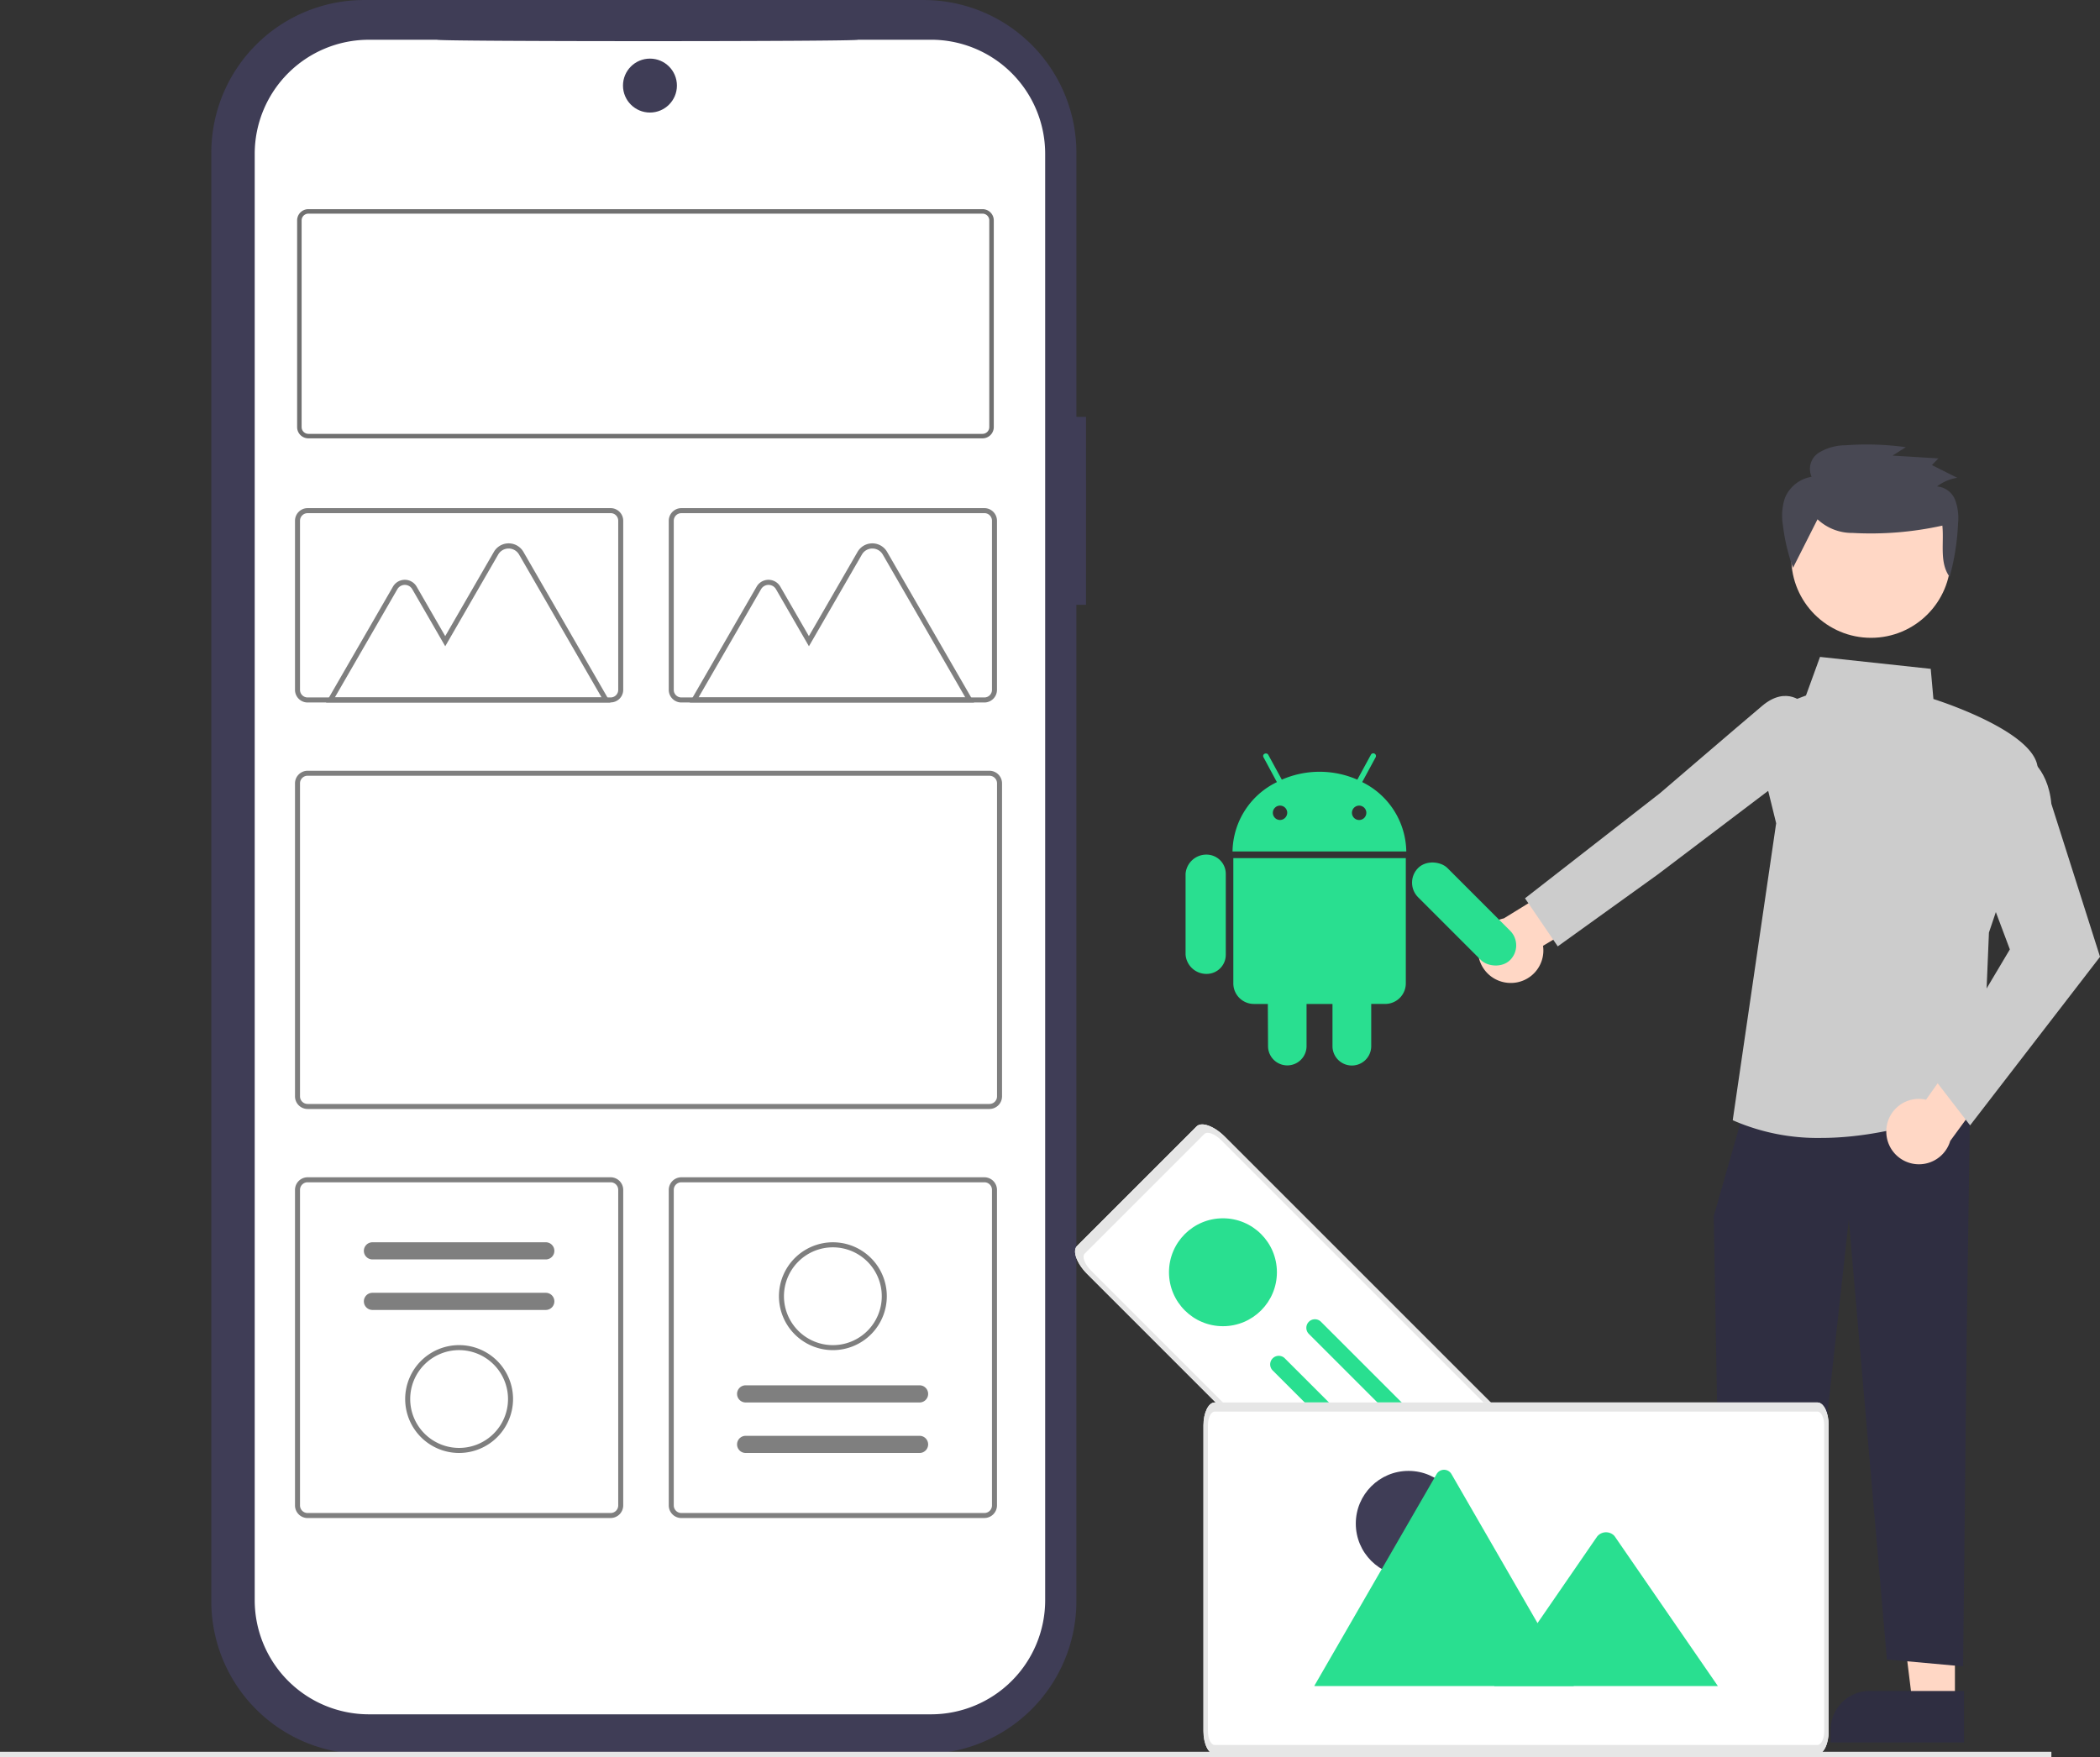 <svg xmlns="http://www.w3.org/2000/svg" width="233.618" height="195.494" viewBox="0 0 233.618 195.494">
  <rect x="0" y="0" width="233.618" height="195.494" fill="#333333" stroke="none"/>
  <g id="COMT" transform="translate(0 0)">
    <path id="Path_663" data-name="Path 663" d="M377.59,161.431h-1.072V132.055a17,17,0,0,0-17-17H297.279a17,17,0,0,0-17,17h0V293.213a17,17,0,0,0,17,17h62.237a17,17,0,0,0,17-17h0V182.341h1.072Z" transform="translate(-256.772 -115.053)" fill="#3f3d56"/>
    <path id="Path_664" data-name="Path 664" d="M371.588,130.21h-8.124c.115.207-46.747.207-46.824,0h-7.588a12.7,12.7,0,0,0-12.7,12.7V303.829a12.7,12.7,0,0,0,12.7,12.7h62.536a12.7,12.7,0,0,0,12.7-12.7h0V142.907a12.7,12.7,0,0,0-12.7-12.7Z" transform="translate(-268.016 -125.787)" fill="#fff"/>
    <path id="Path_667" data-name="Path 667" d="M389.434,446.533H313.578a1.406,1.406,0,0,1-1.4-1.4V410.3a1.406,1.406,0,0,1,1.4-1.4h75.856a1.406,1.406,0,0,1,1.4,1.4v34.831a1.406,1.406,0,0,1-1.4,1.4Zm-75.856-37.078a.844.844,0,0,0-.843.843v34.831a.844.844,0,0,0,.843.843h75.856a.844.844,0,0,0,.843-.843V410.3a.844.844,0,0,0-.843-.843Z" transform="translate(-279.36 -323.142)" fill="#7f7f7f"/>
    <path id="Path_668" data-name="Path 668" d="M489.773,330.4H456.06a1.406,1.406,0,0,1-1.4-1.4V310.175a1.406,1.406,0,0,1,1.4-1.4h33.713a1.406,1.406,0,0,1,1.4,1.4v18.817A1.406,1.406,0,0,1,489.773,330.4Zm-33.714-21.064a.844.844,0,0,0-.843.843v18.817a.844.844,0,0,0,.843.843h33.714a.844.844,0,0,0,.843-.843V310.175a.844.844,0,0,0-.843-.843Z" transform="translate(-380.262 -252.238)" fill="#7f7f7f"/>
    <path id="Path_669" data-name="Path 669" d="M347.292,601.811H313.578a1.406,1.406,0,0,1-1.4-1.4V565.295a1.406,1.406,0,0,1,1.4-1.4h33.714a1.406,1.406,0,0,1,1.4,1.4v35.112a1.406,1.406,0,0,1-1.4,1.4Zm-33.714-37.359a.844.844,0,0,0-.843.843v35.112a.844.844,0,0,0,.843.843h33.714a.844.844,0,0,0,.843-.843V565.295a.844.844,0,0,0-.843-.843Z" transform="translate(-279.36 -432.906)" fill="#7f7f7f"/>
    <path id="Path_670" data-name="Path 670" d="M489.773,601.811H456.06a1.406,1.406,0,0,1-1.4-1.4V565.295a1.406,1.406,0,0,1,1.4-1.4h33.713a1.406,1.406,0,0,1,1.4,1.4v35.111a1.406,1.406,0,0,1-1.4,1.4ZM456.06,564.452a.844.844,0,0,0-.843.843v35.112a.844.844,0,0,0,.843.843h33.713a.844.844,0,0,0,.843-.843V565.295a.844.844,0,0,0-.843-.843Z" transform="translate(-380.262 -432.906)" fill="#7f7f7f"/>
    <g id="Group_37" data-name="Group 37" transform="translate(119.597 125.104)">
      <path id="Path_703" data-name="Path 703" d="M662.2,611.686,610.917,560.4c-1.18-1.18-1.691-2.58-1.144-3.13l13.306-13.305c.55-.547,1.95-.035,3.13,1.143L677.5,596.394c1.179,1.18,1.691,2.58,1.144,3.13l-13.305,13.305C664.785,613.377,663.385,612.865,662.2,611.686Z" transform="translate(-609.554 -543.744)" fill="#fff"/>
      <circle id="Ellipse_88" data-name="Ellipse 88" cx="6.003" cy="6.003" r="6.003" transform="translate(10.449 10.449)" fill="#29df90" opacity="0.997"/>
      <path id="Path_703-2" data-name="Path 703" d="M662.2,611.686,610.917,560.4c-1.18-1.18-1.691-2.58-1.144-3.13l13.306-13.305c.55-.547,1.95-.035,3.13,1.143L677.5,596.394c1.179,1.18,1.691,2.58,1.144,3.13l-13.305,13.305C664.785,613.377,663.385,612.865,662.2,611.686ZM625.812,545.5c-.708-.708-1.549-1.014-1.878-.686l-13.305,13.305c-.329.329-.021,1.17.686,1.878L662.6,611.289c.708.708,1.548,1.014,1.878.686l13.305-13.305c.329-.329.021-1.17-.686-1.878Z" transform="translate(-609.554 -543.744)" fill="#e6e6e6"/>
      <path id="Path_705" data-name="Path 705" d="M699.313,618.288a.954.954,0,0,0-1.349,1.349l32.216,32.216a.954.954,0,0,0,1.349-1.349Z" transform="translate(-671.966 -596.336)" fill="#29df90"/>
      <path id="Path_706" data-name="Path 706" d="M685.448,632.153A.954.954,0,0,0,684.1,633.5l32.216,32.216a.954.954,0,0,0,1.349-1.349Z" transform="translate(-662.147 -606.155)" fill="#29df90"/>
    </g>
    <path id="Path_677" data-name="Path 677" d="M355.664,339.936H324.038l7.442-12.892a1.52,1.52,0,0,1,2.633,0l3.179,5.507,5.407-9.364a1.9,1.9,0,0,1,3.3,0Zm-30.653-.562H354.69l-9.183-15.9a1.341,1.341,0,0,0-2.322,0l-5.892,10.206-3.666-6.35a.958.958,0,0,0-1.659,0Z" transform="translate(-287.763 -261.773)" fill="#7f7f7f"/>
    <path id="Path_678" data-name="Path 678" d="M494.3,339.936H462.669l7.442-12.892a1.52,1.52,0,0,1,2.633,0l3.179,5.507,5.407-9.364a1.9,1.9,0,0,1,3.3,0Zm-30.653-.562h29.679l-9.183-15.9a1.341,1.341,0,0,0-2.322,0l-5.893,10.206-3.666-6.35a.958.958,0,0,0-1.659,0Z" transform="translate(-385.937 -261.773)" fill="#7f7f7f"/>
    <path id="Path_679" data-name="Path 679" d="M347.292,330.4H313.578a1.406,1.406,0,0,1-1.4-1.4V310.175a1.406,1.406,0,0,1,1.4-1.4h33.714a1.406,1.406,0,0,1,1.4,1.4v18.817a1.406,1.406,0,0,1-1.4,1.4Zm-33.714-21.064a.844.844,0,0,0-.843.843v18.817a.844.844,0,0,0,.843.843h33.714a.844.844,0,0,0,.843-.843V310.175a.844.844,0,0,0-.843-.843Z" transform="translate(-279.36 -252.238)" fill="#7f7f7f"/>
    <path id="Path_680" data-name="Path 680" d="M339.29,588.7a.954.954,0,0,0,0,1.907h19.346a.954.954,0,0,0,0-1.907Z" transform="translate(-297.888 -450.478)" fill="#7f7f7f"/>
    <path id="Path_681" data-name="Path 681" d="M339.29,607.956a.954.954,0,0,0,0,1.907h19.346a.954.954,0,0,0,0-1.907Z" transform="translate(-297.888 -464.113)" fill="#7f7f7f"/>
    <path id="Path_682" data-name="Path 682" d="M360.184,639.886a6,6,0,1,1,6-6h0a6.01,6.01,0,0,1-6,6Zm0-11.444a5.441,5.441,0,1,0,5.441,5.441h0a5.448,5.448,0,0,0-5.441-5.44Z" transform="translate(-309.109 -478.222)" fill="#7f7f7f"/>
    <path id="Path_683" data-name="Path 683" d="M501.116,664.393a.954.954,0,0,0,0-1.907H481.768a.954.954,0,1,0,0,1.907Z" transform="translate(-398.787 -502.729)" fill="#7f7f7f"/>
    <path id="Path_684" data-name="Path 684" d="M501.116,645.137a.954.954,0,0,0,0-1.907H481.768a.954.954,0,1,0,0,1.907Z" transform="translate(-398.787 -489.093)" fill="#7f7f7f"/>
    <g id="Group_40" data-name="Group 40" transform="translate(131.891 49.455)">
      <path id="Path_686" data-name="Path 686" d="M863.353,724.684h-4.724l-2.247-18.22h6.972Z" transform="translate(-796.644 -584.644)" fill="#a0616a"/>
      <path id="Path_687" data-name="Path 687" d="M837.21,764.272h10.5v5.736H832.865v-1.391a4.344,4.344,0,0,1,4.344-4.345Z" transform="translate(-779.99 -625.582)" fill="#2f2e41"/>
      <path id="Path_688" data-name="Path 688" d="M928.048,724.684h-4.724l-2.247-18.22h6.972Z" transform="translate(-842.459 -584.644)" fill="#ffd7c5"/>
      <path id="Path_689" data-name="Path 689" d="M901.9,764.272h10.5v5.736H897.56v-1.391a4.345,4.345,0,0,1,4.345-4.345Z" transform="translate(-825.805 -625.582)" fill="#2f2e41"/>
      <path id="Path_906" data-name="Path 906" d="M4.473,13.388v8.988a2.126,2.126,0,0,1-2.134,2.15A2.319,2.319,0,0,1,0,22.376V13.388a2.315,2.315,0,0,1,2.339-2.134A2.142,2.142,0,0,1,4.473,13.388ZM5.312,25.57a2.291,2.291,0,0,0,2.3,2.3H9.152l.023,4.741a2.142,2.142,0,0,0,4.283,0v-4.74h2.886v4.741a2.155,2.155,0,0,0,4.309,0V27.867h1.567a2.289,2.289,0,0,0,2.281-2.3V11.646H5.312ZM24.554,10.9H5.224a8.715,8.715,0,0,1,4.935-7.712L8.681.445c-.217-.38.334-.616.52-.294l1.506,2.763a10.483,10.483,0,0,1,8.4,0L20.607.16a.3.3,0,1,1,.52.294L19.649,3.185A8.745,8.745,0,0,1,24.554,10.9ZM11.309,6.588a.8.8,0,1,0-.815.814.815.815,0,0,0,.815-.814Zm8.8,0a.8.8,0,1,0-.792.815.8.8,0,0,0,.792-.815Z" transform="translate(0 34.379)" fill="#29df90"/>
      <path id="Path_690" data-name="Path 690" d="M6.135,15.952a3.613,3.613,0,0,0-.311-5.531l2.024-8L3.283,0,.584,11.344a3.632,3.632,0,0,0,5.551,4.608Z" transform="translate(43.017 44.293) rotate(45)" fill="#ffd7c5"/>
      <path id="Path_691" data-name="Path 691" d="M881.53,541.008l-.385,26.971-.385,35.448-8.477-.771-4.239-48.933-5.394,48.933H853.9l-.881-49.319,3.083-10.788Z" transform="translate(-794.262 -467.473)" fill="#2f2e41"/>
      <path id="Path_692" data-name="Path 692" d="M860.381,421.626l-.124-.056,4.831-33.043-2.456-9.987a2.186,2.186,0,0,1,1.355-2.568l4.419-1.657,1.561-4.293,12.317,1.327.3,3.356c1.335.428,12.326,4.089,11.568,8.259-.749,4.117-5.168,17.069-5.392,17.725l-.773,18.575-.1.048c-.115.058-8.6,4.231-17.828,4.231A23.472,23.472,0,0,1,860.381,421.626Z" transform="translate(-799.388 -346.386)" fill="#ccc"/>
      <path id="Path_693" data-name="Path 693" d="M-.915,37.253,1.432,18.364C1.441,18.251,2.3,6.991,2.6,3.456,2.91-.194,5.771,0,5.8,0l1.577.13L9.908,8.585,7.653,24.935,5.443,38.457Z" transform="translate(64.749 24.8) rotate(45)" fill="#ccc"/>
      <path id="Path_694" data-name="Path 694" d="M918.8,525.859a3.613,3.613,0,0,1,4.411-3.352l4.778-6.733,4.8,1.905-6.881,9.414a3.632,3.632,0,0,1-7.108-1.235Z" transform="translate(-840.841 -449.603)" fill="#ffd7c5"/>
      <path id="Path_695" data-name="Path 695" d="M936.771,442.922l8.5-14.287-3.461-9.229,4.714-12.57.175.075c.114.049,2.792,1.244,3.189,5.524l5.417,17.024-14.457,18.755Z" transform="translate(-853.573 -372.456)" fill="#ccc"/>
      <circle id="Ellipse_109" data-name="Ellipse 109" cx="8.868" cy="8.868" r="8.868" transform="translate(67.386 3.776)" fill="#ffd7c5"/>
      <path id="Path_696" data-name="Path 696" d="M883.067,297.353a5.6,5.6,0,0,0,3.9,1.518,36.778,36.778,0,0,0,9.987-.815c.2,1.968-.35,4.089.808,5.708a26.5,26.5,0,0,0,.941-6.007,5.752,5.752,0,0,0-.333-2.573,2.366,2.366,0,0,0-2.016-1.486,5.052,5.052,0,0,1,2.253-.963l-2.816-1.415.723-.742-5.1-.312,1.477-.938a32.021,32.021,0,0,0-6.71-.211,5.755,5.755,0,0,0-2.967.825,2.142,2.142,0,0,0-.806,2.682,3.894,3.894,0,0,0-2.968,2.355,6.288,6.288,0,0,0-.225,3.022,21.433,21.433,0,0,0,1.123,4.751" transform="translate(-812.764 -289.029)" fill="#484853"/>
    </g>
    <path id="Path_138" data-name="Path 138" d="M726.814,688.892h-67.07c-.686,0-1.241-1.138-1.242-2.541V652.309c0-1.4.557-2.539,1.242-2.541h67.07c.686,0,1.241,1.138,1.242,2.541v34.041C728.055,687.753,727.5,688.89,726.814,688.892Z" transform="translate(-524.621 -493.723)" fill="#fff"/>
    <path id="Path_685" data-name="Path 685" d="M502.665,588.7a6,6,0,1,1-6,6h0A6.01,6.01,0,0,1,502.665,588.7Zm0,11.444a5.441,5.441,0,1,0-5.442-5.441h0a5.447,5.447,0,0,0,5.441,5.441Z" transform="translate(-410.01 -450.478)" fill="#7f7f7f"/>
    <g id="Group_38" data-name="Group 38" transform="translate(146.206 163.534)">
      <circle id="Ellipse_7" data-name="Ellipse 7" cx="5.865" cy="5.865" r="5.865" transform="translate(4.622 0.124)" fill="#3f3d56"/>
      <path id="Path_63" data-name="Path 63" d="M729.614,699.491H700.843a.6.6,0,0,1-.107-.009l13.608-23.57a.953.953,0,0,1,1.658,0l9.132,15.817.438.757Z" transform="translate(-700.735 -675.429)" fill="#29df90"/>
      <path id="Path_65" data-name="Path 65" d="M794.2,716.348H769.311l4.822-7,.347-.5,6.284-9.128a1.272,1.272,0,0,1,1.889-.113,1.163,1.163,0,0,1,.091.113Z" transform="translate(-749.299 -692.286)" fill="#29df90"/>
    </g>
    <path id="Path_138-2" data-name="Path 138" d="M726.814,688.892h-67.07c-.686,0-1.241-1.138-1.242-2.541V652.309c0-1.4.557-2.539,1.242-2.541h67.07c.686,0,1.241,1.138,1.242,2.541v34.041C728.055,687.753,727.5,688.89,726.814,688.892Zm-67.07-38.108c-.411,0-.745.683-.745,1.525v34.041c0,.842.334,1.524.745,1.525h67.07c.412,0,.745-.683.745-1.525V652.309c0-.842-.334-1.524-.745-1.525Z" transform="translate(-524.621 -493.723)" fill="#e6e6e6"/>
    <rect id="Rectangle_110" data-name="Rectangle 110" width="228.21" height="0.584" transform="translate(0 194.911)" fill="#e6e6e6"/>
    <circle id="Ellipse_75" data-name="Ellipse 75" cx="3" cy="3" r="3" transform="translate(69.305 6.522)" fill="#3f3d56"/>
    <rect id="Rectangle_476" data-name="Rectangle 476" width="4.607" height="14.479" rx="2.303" transform="translate(156.131 98.206) rotate(-45)" fill="#29df90"/>
    <rect id="Rectangle_505" data-name="Rectangle 505" width="77" height="25" rx="1" transform="translate(33.305 23.522)" fill="#fff"/>
    <path id="Rectangle_505_-_Outline" data-name="Rectangle 505 - Outline" d="M1-.25H76A1.251,1.251,0,0,1,77.25,1V24A1.251,1.251,0,0,1,76,25.25H1A1.251,1.251,0,0,1-.25,24V1A1.251,1.251,0,0,1,1-.25Zm75,25a.751.751,0,0,0,.75-.75V1A.751.751,0,0,0,76,.25H1A.751.751,0,0,0,.25,1V24a.751.751,0,0,0,.75.75Z" transform="translate(33.305 23.522)" fill="#707070"/>
  </g>
</svg>
